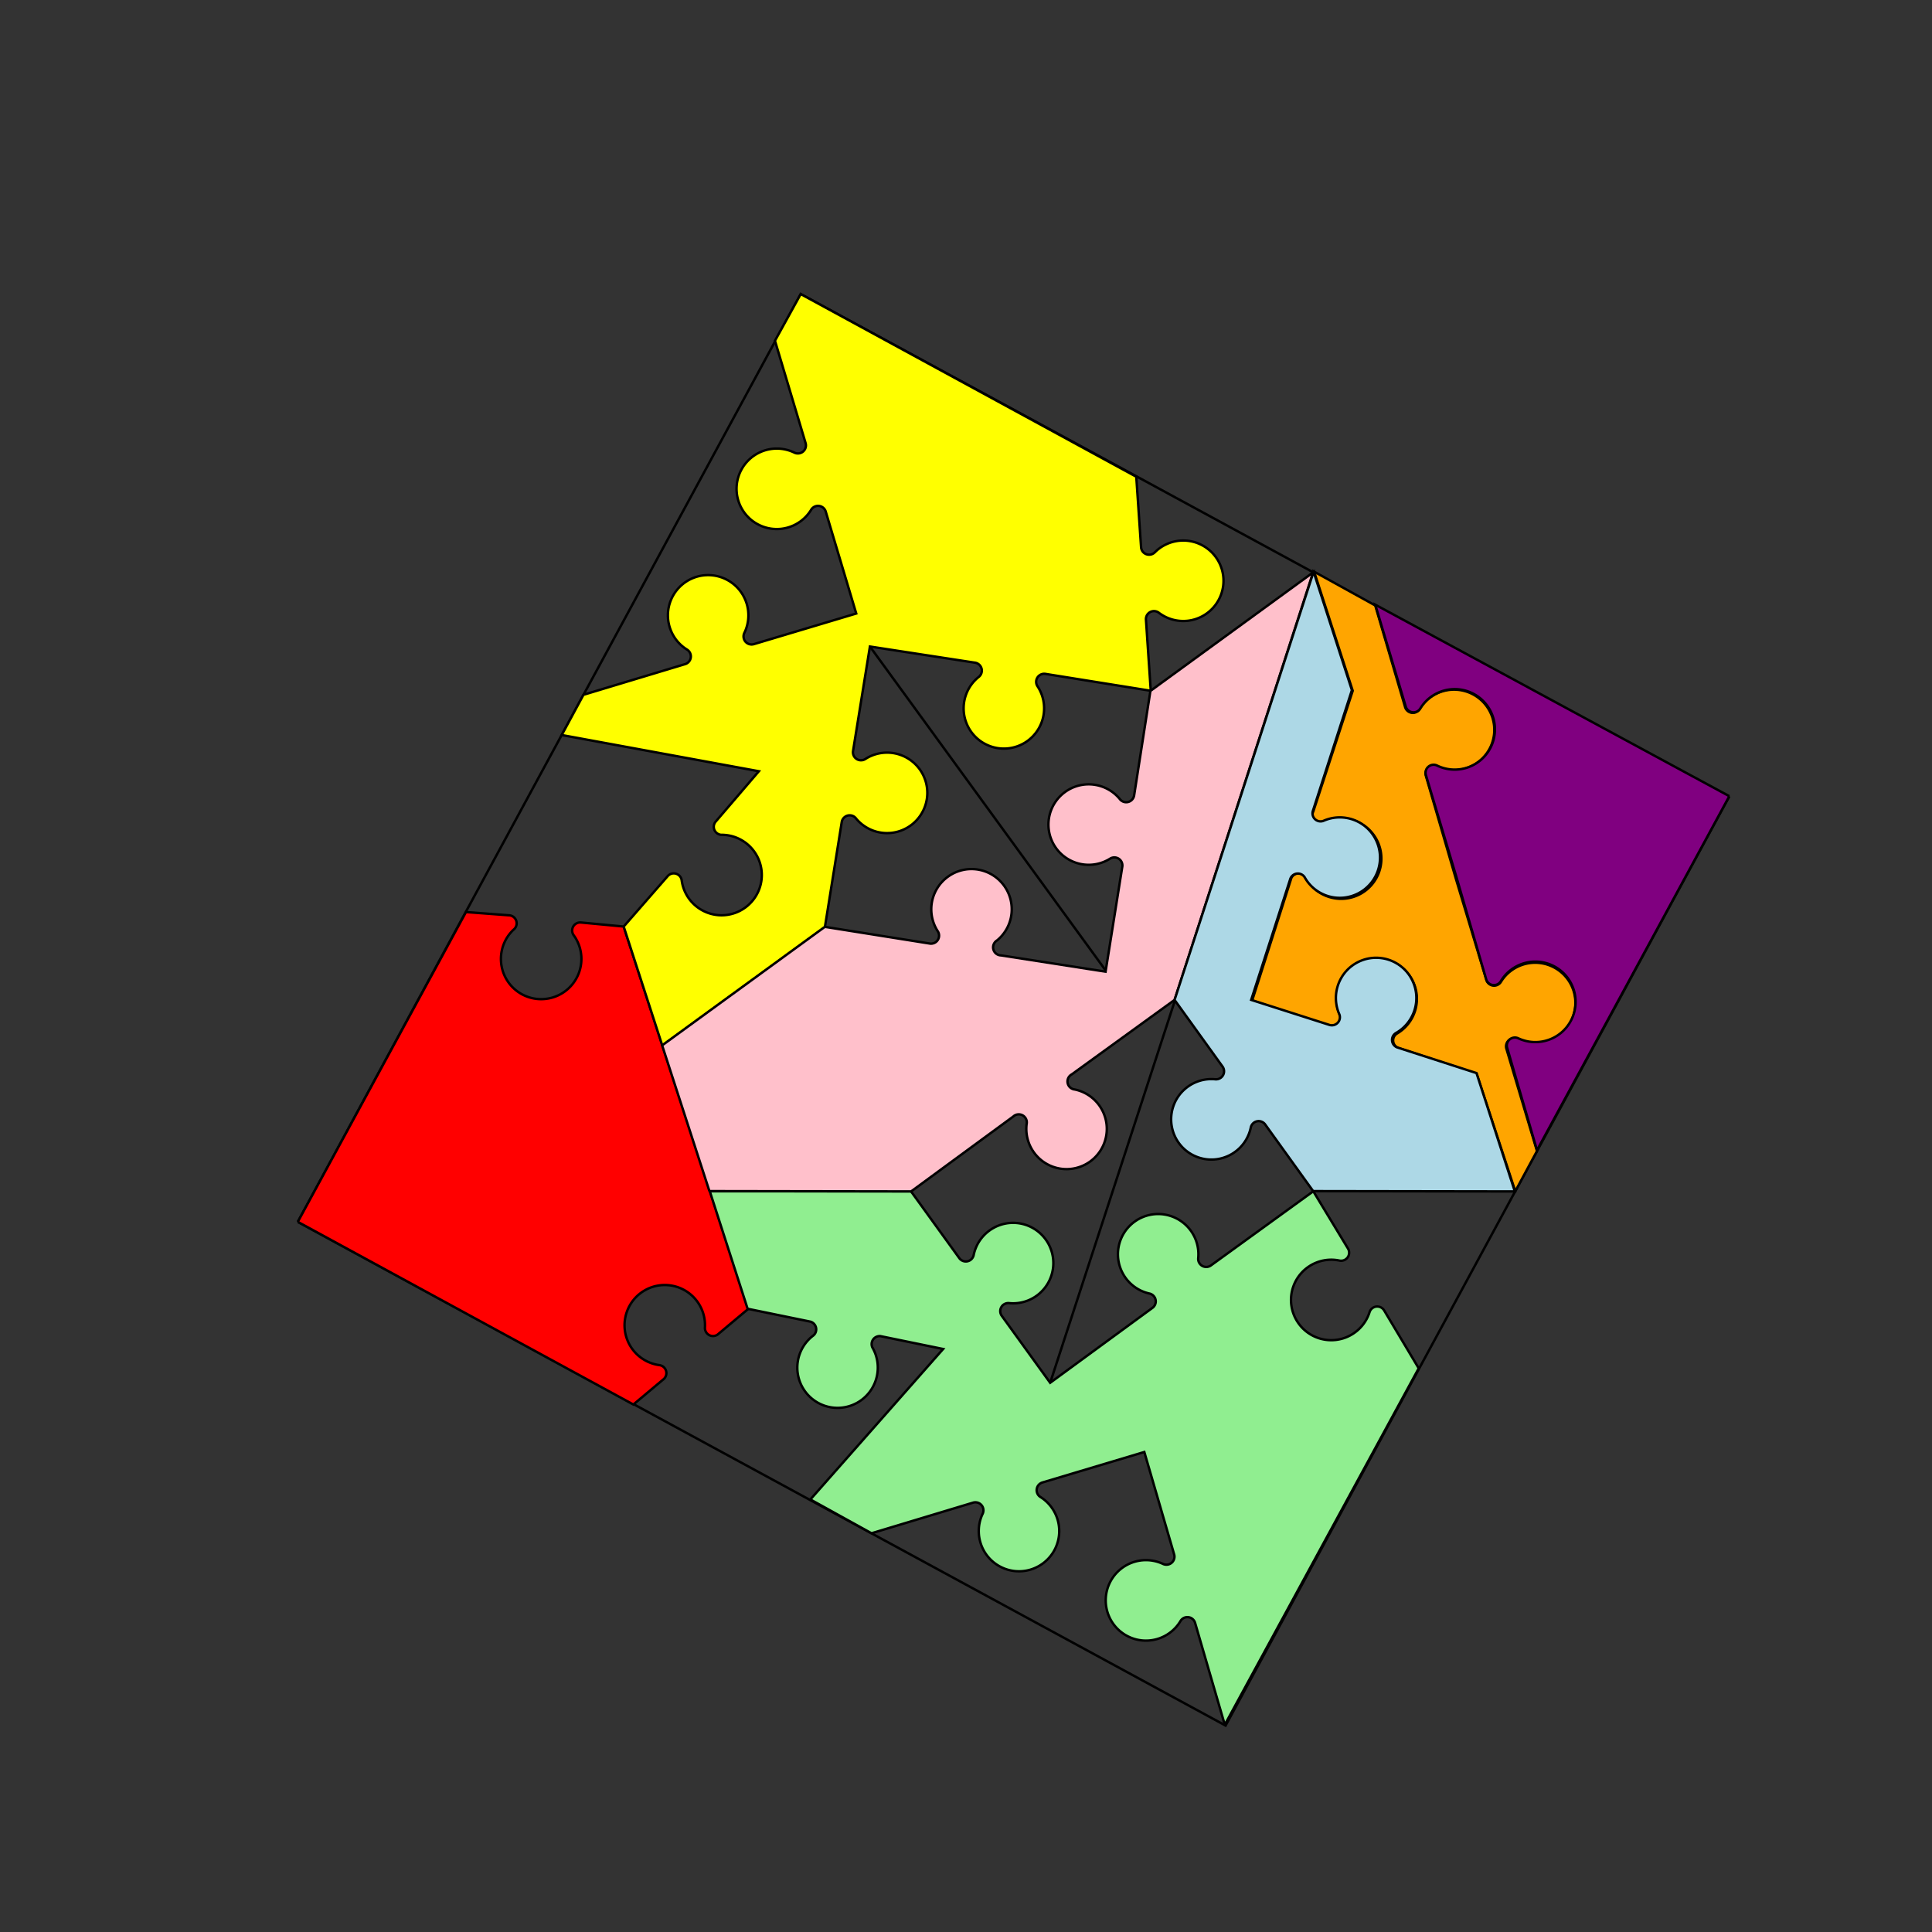 <?xml version="1.0" encoding="UTF-8" standalone="no"?>
<svg xmlns="http://www.w3.org/2000/svg" version="1.1" width="700" height="700">
<rect width="100%" height="100%" fill="#333333" stroke="none"/>
<g transform="translate(350,350) scale(350)">
<g transform="translate(-5,2) scale(0.833)">
<g transform="translate(5,-2)">
<g transform='translate(0,0)'>
<g transform='rotate(0)'>
<path d='M 0.172 -0.083 L 0.797 -1.236 L 1.95 -0.61 L 1.325 0.543 L 0.172 -0.083' fill='transparent' stroke='black' stroke-width='0.003' />
</g></g>
<g transform='translate(0,0)'>
<g transform='rotate(0)'>
<path d='M 0.883 -0.798 L 1.177 -0.394' fill='transparent' stroke='black' stroke-width='0.003' />
</g></g>
<g transform='translate(0,0)'>
<g transform='rotate(0)'>
<path d='M 1.107 0.117 L 1.262 -0.358' fill='transparent' stroke='black' stroke-width='0.003' />
</g></g>
<g transform='translate(0,0)'>
<g transform='rotate(0)'>
<path d='M 0.172 -0.083 L 0.589 0.144 L 0.626 0.113 A 0.01 0.01 0 0 0 0.621 0.095 A 0.05 0.05 0 1 1 0.678 0.048 A 0.01 0.01 0 0 0 0.695 0.056 L 0.732 0.025 L 0.577 -0.45 L 0.524 -0.455 A 0.01 0.01 0 0 0 0.515 -0.439 A 0.05 0.05 0 1 1 0.44 -0.446 A 0.01 0.01 0 0 0 0.434 -0.464 L 0.381 -0.468 L 0.172 -0.083' fill='red' stroke='black' stroke-width='0.003' />
</g></g>
<g transform='translate(0.625,-1.153)'>
<g transform='rotate(0)'>
<g transform='scale(1,1)'>
<g transform='translate(0,0)'>
<g transform='rotate(0)'>
<path d='M 0.0 0.851 L 0.202 0.704 L 0.223 0.573 A 0.01 0.01 0 0 1 0.241 0.569 A 0.05 0.05 0 1 0 0.252 0.495 A 0.01 0.01 0 0 1 0.237 0.485 L 0.258 0.355 L 0.388 0.375 A 0.01 0.01 0 0 1 0.393 0.393 A 0.05 0.05 0 1 0 0.466 0.404 A 0.01 0.01 0 0 1 0.476 0.389 L 0.607 0.41 L 0.607 0.41 L 0.601 0.321 A 0.01 0.01 0 0 1 0.617 0.313 A 0.05 0.05 0 1 0 0.612 0.238 A 0.01 0.01 0 0 1 0.595 0.232 L 0.589 0.144 L 0.172 -0.083 L 0.14 -0.025 L 0.178 0.102 A 0.01 0.01 0 0 1 0.164 0.114 A 0.05 0.05 0 1 0 0.185 0.185 A 0.01 0.01 0 0 1 0.203 0.187 L 0.241 0.314 L 0.114 0.352 A 0.01 0.01 0 0 1 0.102 0.338 A 0.05 0.05 0 1 0 0.031 0.359 A 0.01 0.01 0 0 1 0.028 0.377 L -0.098 0.415 L -0.125 0.465 L 0.12 0.51 L 0.066 0.573 A 0.01 0.01 0 0 0 0.073 0.589 A 0.05 0.05 0 1 1 0.024 0.645 A 0.01 0.01 0 0 0 0.007 0.64 L -0.048 0.703 L 0.0 0.851' fill='yellow' stroke='black' stroke-width='0.003' />
</g></g>
</g></g></g>
<g transform='translate(1.184,0.567)'>
<g transform='rotate(0)'>
<g transform='scale(1,1)'>
<g transform='translate(0,0)'>
<g transform='rotate(0)'>
<path d='M 0.14 -0.025 L 0.381 -0.468 L 0.338 -0.54 A 0.01 0.01 0 0 0 0.32 -0.538 A 0.05 0.05 0 1 1 0.282 -0.602 A 0.01 0.01 0 0 0 0.293 -0.617 L 0.25 -0.688 L 0.123 -0.596 A 0.01 0.01 0 0 1 0.107 -0.605 A 0.05 0.05 0 1 0 0.046 -0.561 A 0.01 0.01 0 0 1 0.05 -0.543 L -0.077 -0.45 L -0.137 -0.533 A 0.01 0.01 0 0 1 -0.128 -0.549 A 0.05 0.05 0 1 0 -0.172 -0.609 A 0.01 0.01 0 0 1 -0.19 -0.605 L -0.25 -0.688 L -0.5 -0.688 L -0.453 -0.542 L -0.375 -0.526 A 0.01 0.01 0 0 1 -0.371 -0.509 A 0.05 0.05 0 1 0 -0.298 -0.494 A 0.01 0.01 0 0 1 -0.288 -0.508 L -0.21 -0.492 L -0.375 -0.305 L -0.299 -0.263 L -0.173 -0.301 A 0.01 0.01 0 0 1 -0.161 -0.287 A 0.05 0.05 0 1 0 -0.089 -0.308 A 0.01 0.01 0 0 1 -0.087 -0.326 L 0.04 -0.364 L 0.077 -0.237 A 0.01 0.01 0 0 1 0.063 -0.225 A 0.05 0.05 0 1 0 0.085 -0.154 A 0.01 0.01 0 0 1 0.103 -0.152 L 0.14 -0.025' fill='lightgreen' stroke='black' stroke-width='0.003' />
</g></g>
</g></g></g>
<g transform='translate(1.81,-0.586)'>
<g transform='rotate(0)'>
<g transform='scale(1,1)'>
<g transform='translate(0,0)'>
<g transform='rotate(0)'>
<path d='M -0.125 0.465 L -0.098 0.415 L -0.136 0.288 A 0.01 0.01 0 0 1 -0.122 0.276 A 0.05 0.05 0 1 0 -0.143 0.205 A 0.01 0.01 0 0 1 -0.161 0.202 L -0.199 0.076 L -0.236 -0.051 A 0.01 0.01 0 0 1 -0.222 -0.063 A 0.05 0.05 0 1 0 -0.244 -0.134 A 0.01 0.01 0 0 1 -0.262 -0.137 L -0.299 -0.263 L -0.375 -0.305 L -0.327 -0.157 L -0.376 -0.007 A 0.01 0.01 0 0 0 -0.362 0.006 A 0.05 0.05 0 1 1 -0.385 0.076 A 0.01 0.01 0 0 0 -0.404 0.078 L -0.452 0.228 L -0.355 0.26 A 0.01 0.01 0 0 0 -0.343 0.246 A 0.05 0.05 0 1 1 -0.272 0.269 A 0.01 0.01 0 0 0 -0.27 0.287 L -0.173 0.319 L -0.125 0.465' fill='orange' stroke='black' stroke-width='0.003' />
</g></g>
<g transform='translate(-0.029,0.025)'>
<g transform='rotate(0)'>
<g transform='scale(1,1)'>
<g transform='translate(0,0)'>
<g transform='rotate(180)'>
<g transform='scale(1,1)'>
<g transform='translate(0.029,-0.025)'>
<g transform='rotate(0)'>
<g transform='scale(1,1)'>
<g transform='translate(0,0)'>
<g transform='rotate(0)'>
<path d='M -0.199 0.076 L 0.241 0.314 L 0.203 0.187 A 0.01 0.01 0 0 0 0.185 0.185 A 0.05 0.05 0 1 1 0.164 0.114 A 0.01 0.01 0 0 0 0.178 0.102 L 0.14 -0.025 L 0.103 -0.152 A 0.01 0.01 0 0 0 0.085 -0.154 A 0.05 0.05 0 1 1 0.063 -0.225 A 0.01 0.01 0 0 0 0.077 -0.237 L 0.04 -0.364 L -0.199 0.076' fill='purple' stroke='black' stroke-width='0.003' />
</g></g>
</g></g></g>
</g></g></g>
</g></g></g>
</g></g></g>
<g transform='translate(1.184,-0.121)'>
<g transform='rotate(0)'>
<g transform='scale(1,1)'>
<g transform='translate(0,0)'>
<g transform='rotate(36)'>
<g transform='scale(1,1)'>
<g transform='translate(0.25,-0.081)'>
<g transform='rotate(0)'>
<g transform='scale(1,1)'>
<g transform='translate(0,0)'>
<g transform='rotate(0)'>
<path d='M -0.655 0.375 L -0.452 0.228 L -0.404 0.078 A 0.01 0.01 0 0 1 -0.385 0.076 A 0.05 0.05 0 1 0 -0.362 0.006 A 0.01 0.01 0 0 1 -0.376 -0.007 L -0.327 -0.157 L -0.5 -0.688 L -0.577 -0.45 L -0.517 -0.333 A 0.01 0.01 0 0 1 -0.529 -0.319 A 0.05 0.05 0 1 0 -0.495 -0.252 A 0.01 0.01 0 0 1 -0.477 -0.253 L -0.417 -0.135 L -0.534 -0.075 A 0.01 0.01 0 0 1 -0.549 -0.087 A 0.05 0.05 0 1 0 -0.615 -0.053 A 0.01 0.01 0 0 1 -0.614 -0.035 L -0.732 0.025 L -0.809 0.263 L -0.655 0.375' fill='pink' stroke='black' stroke-width='0.003' />
</g></g>
<g transform='translate(-0.25,0.081)'>
<g transform='rotate(0)'>
<g transform='scale(1,1)'>
<g transform='translate(0,0)'>
<g transform='rotate(180)'>
<g transform='scale(1,1)'>
<g transform='translate(0.25,-0.081)'>
<g transform='rotate(0)'>
<g transform='scale(1,1)'>
<g transform='translate(0,0)'>
<g transform='rotate(0)'>
<path d='M 0.0 0.851 L -0.173 0.319 L -0.27 0.287 A 0.01 0.01 0 0 1 -0.272 0.269 A 0.05 0.05 0 1 0 -0.343 0.246 A 0.01 0.01 0 0 1 -0.355 0.26 L -0.452 0.228 L -0.655 0.375 L -0.53 0.466 L -0.432 0.434 A 0.01 0.01 0 0 1 -0.42 0.448 A 0.05 0.05 0 1 0 -0.349 0.425 A 0.01 0.01 0 0 1 -0.347 0.407 L -0.25 0.375 L -0.201 0.525 A 0.01 0.01 0 0 1 -0.215 0.537 A 0.05 0.05 0 1 0 -0.192 0.608 A 0.01 0.01 0 0 1 -0.174 0.61 L -0.125 0.76 L 0.0 0.851' fill='lightblue' stroke='black' stroke-width='0.003' />
</g></g>
</g></g></g>
</g></g></g>
</g></g></g>
</g></g></g>
</g></g></g>
</g></g></g>
<g transform='translate(0.625,-1.153)'>
<g transform='rotate(0)'>
<g transform='scale(1,1)'>
</g></g></g>
<g transform='translate(1.184,0.567)'>
<g transform='rotate(0)'>
<g transform='scale(1,1)'>
</g></g></g>
<g transform='translate(1.81,-0.586)'>
<g transform='rotate(0)'>
<g transform='scale(1,1)'>
<g transform='translate(-0.029,0.025)'>
<g transform='rotate(0)'>
<g transform='scale(1,1)'>
<g transform='translate(0,0)'>
<g transform='rotate(180)'>
<g transform='scale(1,1)'>
<g transform='translate(0.029,-0.025)'>
<g transform='rotate(0)'>
<g transform='scale(1,1)'>
</g></g></g>
</g></g></g>
</g></g></g>
</g></g></g>
<g transform='translate(1.184,-0.121)'>
<g transform='rotate(0)'>
<g transform='scale(1,1)'>
<g transform='translate(0,0)'>
<g transform='rotate(36)'>
<g transform='scale(1,1)'>
<g transform='translate(0.25,-0.081)'>
<g transform='rotate(0)'>
<g transform='scale(1,1)'>
<g transform='translate(-0.25,0.081)'>
<g transform='rotate(0)'>
<g transform='scale(1,1)'>
<g transform='translate(0,0)'>
<g transform='rotate(180)'>
<g transform='scale(1,1)'>
<g transform='translate(0.25,-0.081)'>
<g transform='rotate(0)'>
<g transform='scale(1,1)'>
</g></g></g>
</g></g></g>
</g></g></g>
</g></g></g>
</g></g></g>
</g></g></g></g></g></g></svg>